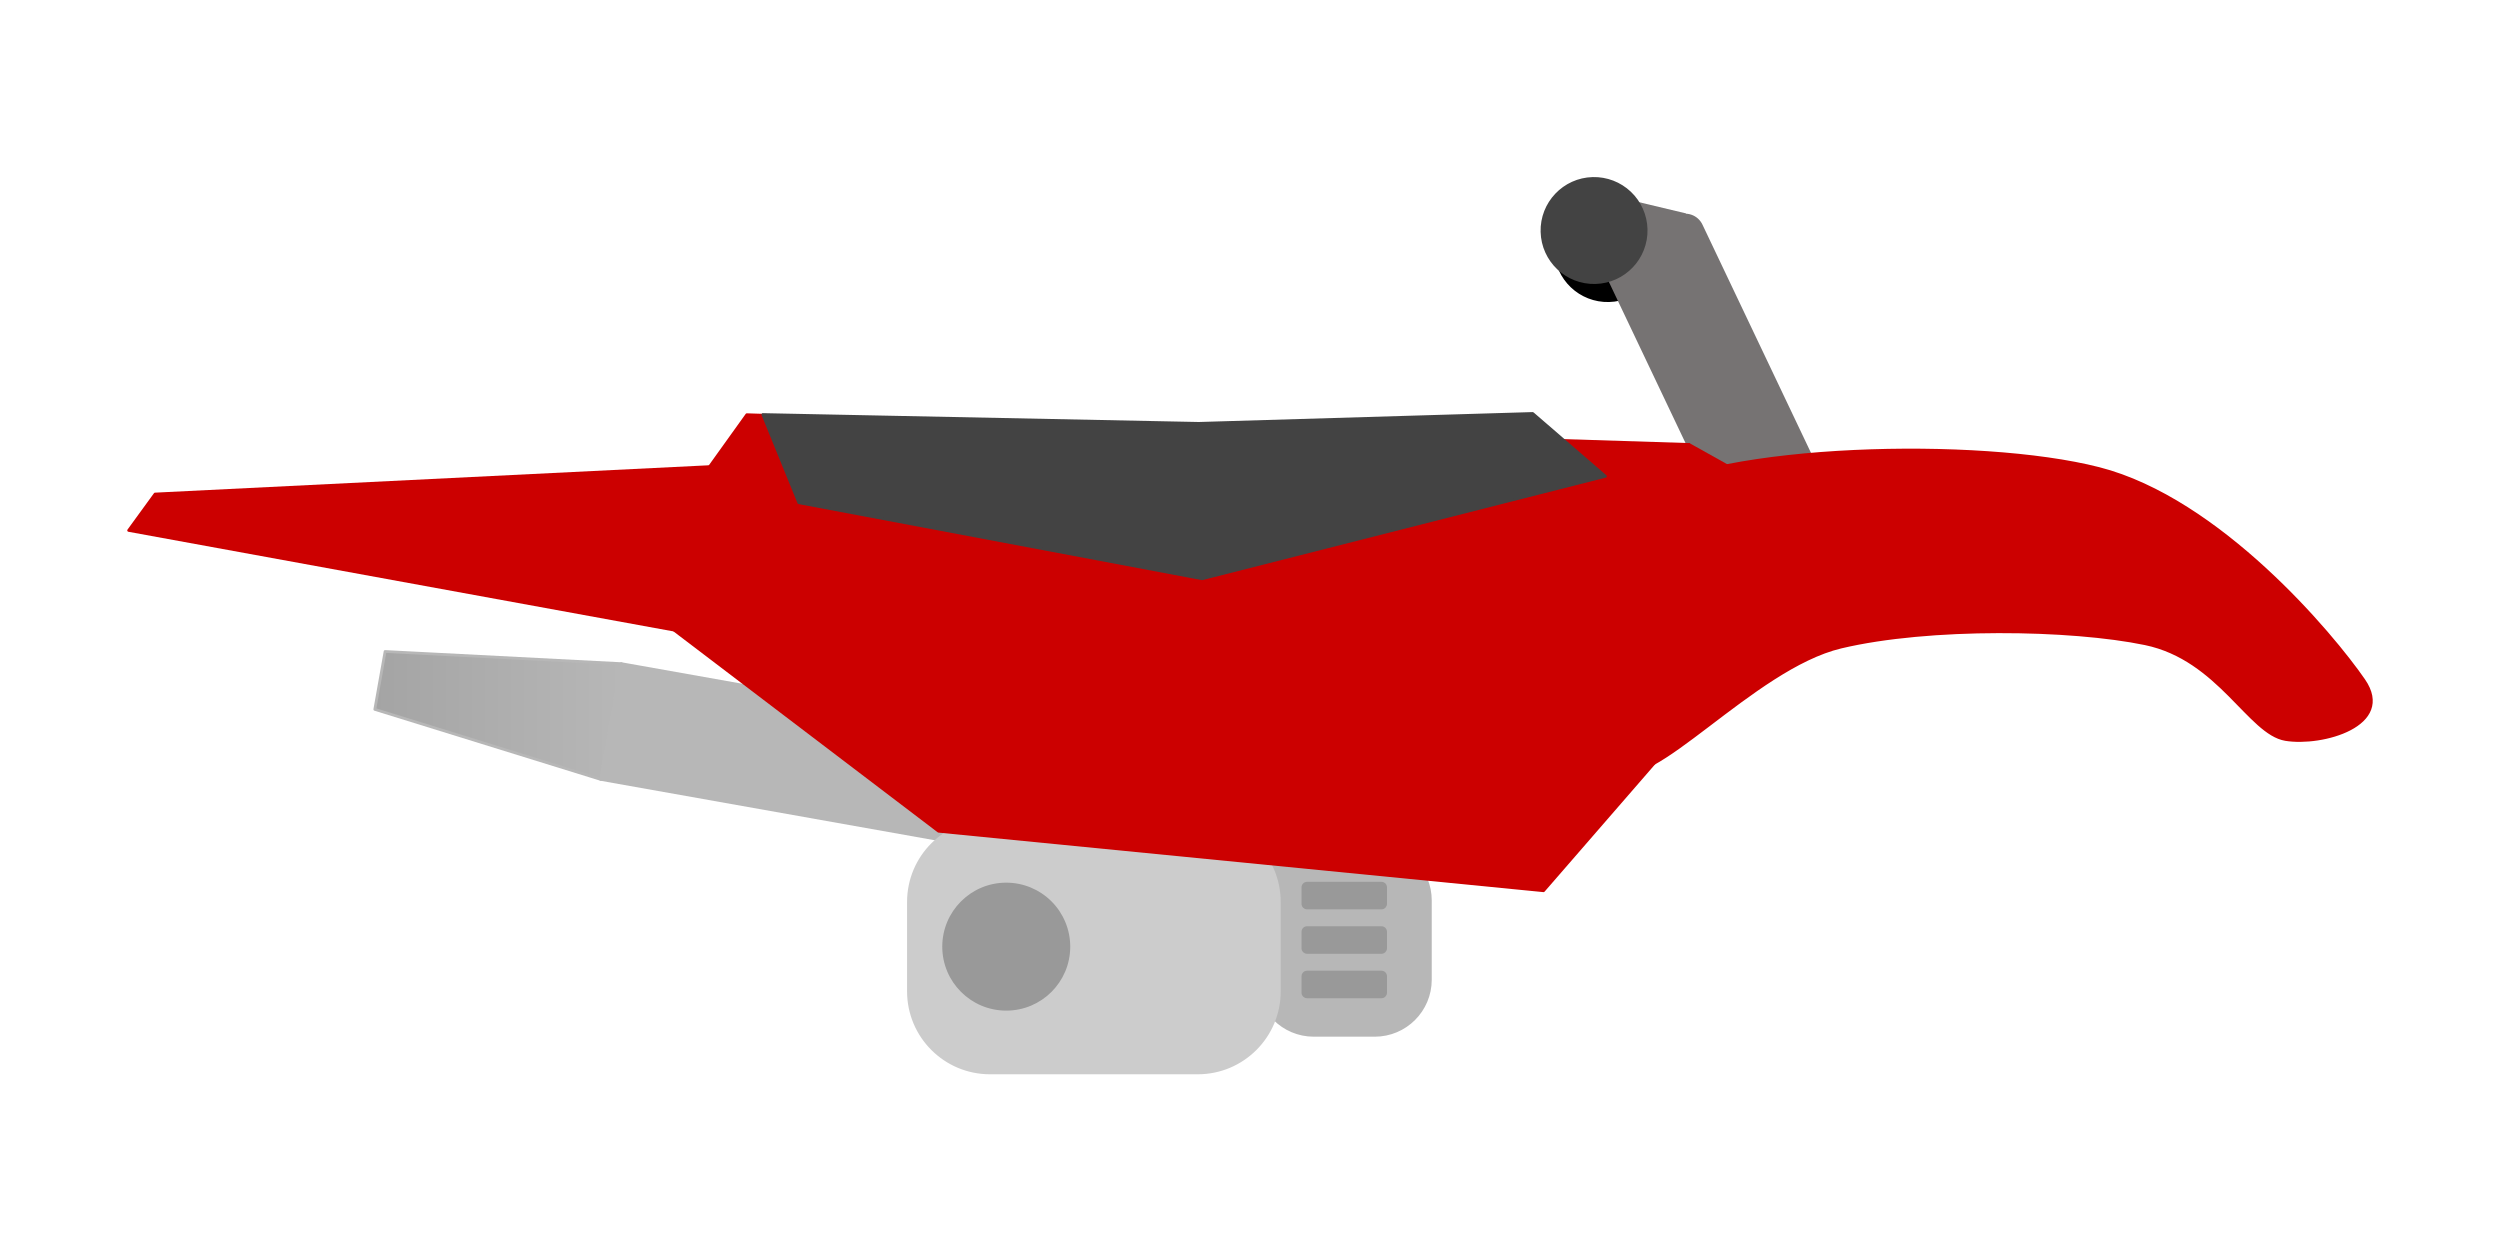 <svg version="1.1" viewBox="0.0 0.0 900.0 450.0" fill="none" stroke="none" stroke-linecap="square" stroke-miterlimit="10" xmlns:xlink="http://www.w3.org/1999/xlink" xmlns="http://www.w3.org/2000/svg"><clipPath id="p.0"><path d="m0 0l900.0 0l0 450.0l-900.0 0l0 -450.0z" clip-rule="nonzero"/></clipPath><g clip-path="url(#p.0)"><path fill="#000000" fill-opacity="0.0" d="m0 0l900.0 0l0 450.0l-900.0 0z" fill-rule="evenodd"/><path fill="#000000" d="m560.02 89.978l0 0c-0.27 -10.35 7.902 -18.959 18.252 -19.228l0 0c4.97 -0.129 9.788 1.721 13.394 5.144c3.606 3.423 5.705 8.138 5.834 13.108l0 0c0.27 10.35 -7.902 18.959 -18.252 19.228l0 0c-10.35 0.27 -18.959 -7.902 -19.228 -18.252z" fill-rule="evenodd"/><path stroke="#000000" stroke-width="1.0" stroke-linejoin="round" stroke-linecap="butt" d="m560.02 89.978l0 0c-0.27 -10.35 7.902 -18.959 18.252 -19.228l0 0c4.97 -0.129 9.788 1.721 13.394 5.144c3.606 3.423 5.705 8.138 5.834 13.108l0 0c0.27 10.35 -7.902 18.959 -18.252 19.228l0 0c-10.35 0.27 -18.959 -7.902 -19.228 -18.252z" fill-rule="evenodd"/><path fill="#767373" d="m577.871 97.533l0 0c-1.513 -3.182 -0.162 -6.99 3.019 -8.507l23.034 -10.982l0 0c1.527 -0.728 3.281 -0.819 4.874 -0.254c1.594 0.566 2.897 1.742 3.624 3.27l60.41 127.029c1.513 3.182 0.162 6.99 -3.019 8.507l-23.034 10.982c-3.18 1.516 -6.985 0.166 -8.499 -3.016z" fill-rule="evenodd"/><path stroke="#767373" stroke-width="1.0" stroke-linejoin="round" stroke-linecap="butt" d="m577.871 97.533l0 0c-1.513 -3.182 -0.162 -6.99 3.019 -8.507l23.034 -10.982l0 0c1.527 -0.728 3.281 -0.819 4.874 -0.254c1.594 0.566 2.897 1.742 3.624 3.27l60.41 127.029c1.513 3.182 0.162 6.99 -3.019 8.507l-23.034 10.982c-3.18 1.516 -6.985 0.166 -8.499 -3.016z" fill-rule="evenodd"/><path fill="#767373" d="m606.522 77.235l-25.685 -6.13l1.268 29.672z" fill-rule="evenodd"/><path stroke="#767373" stroke-width="1.0" stroke-linejoin="round" stroke-linecap="butt" d="m606.522 77.235l-25.685 -6.13l1.268 29.672z" fill-rule="evenodd"/><path fill="#434343" d="m555.12 83.476l0 0c-0.27 -10.35 7.902 -18.959 18.252 -19.228l0 0c4.97 -0.129 9.788 1.721 13.394 5.144c3.606 3.423 5.705 8.138 5.834 13.108l0 0c0.27 10.35 -7.902 18.959 -18.252 19.228l0 0c-10.35 0.27 -18.959 -7.902 -19.228 -18.252z" fill-rule="evenodd"/><path stroke="#434343" stroke-width="1.0" stroke-linejoin="round" stroke-linecap="butt" d="m555.12 83.476l0 0c-0.27 -10.35 7.902 -18.959 18.252 -19.228l0 0c4.97 -0.129 9.788 1.721 13.394 5.144c3.606 3.423 5.705 8.138 5.834 13.108l0 0c0.27 10.35 -7.902 18.959 -18.252 19.228l0 0c-10.35 0.27 -18.959 -7.902 -19.228 -18.252z" fill-rule="evenodd"/><path fill="#cc0000" d="m581.847 276.964c12.099 9.124 49.191 -36.494 80.927 -44.032c31.735 -7.537 82.821 -6.737 109.486 -1.192c26.664 5.545 37.381 32.277 50.501 34.462c13.12 2.185 39.414 -5.098 28.22 -21.354c-11.193 -16.256 -51.913 -65.071 -95.381 -76.181c-43.467 -11.11 -136.464 -8.53 -165.423 9.52c-28.959 18.049 -20.43 89.653 -8.331 98.777z" fill-rule="evenodd"/><path stroke="#cc0000" stroke-width="1.0" stroke-linejoin="round" stroke-linecap="butt" d="m581.847 276.964c12.099 9.124 49.191 -36.494 80.927 -44.032c31.735 -7.537 82.821 -6.737 109.486 -1.192c26.664 5.545 37.381 32.277 50.501 34.462c13.12 2.185 39.414 -5.098 28.22 -21.354c-11.193 -16.256 -51.913 -65.071 -95.381 -76.181c-43.467 -11.11 -136.464 -8.53 -165.423 9.52c-28.959 18.049 -20.43 89.653 -8.331 98.777z" fill-rule="evenodd"/><path fill="#b7b7b7" d="m452.942 324.129l0 0c0 -11.056 8.962 -20.018 20.018 -20.018l21.949 0l0 0c5.309 0 10.401 2.109 14.155 5.863c3.754 3.754 5.863 8.846 5.863 14.155l0 28.563c0 11.056 -8.962 20.018 -20.018 20.018l-21.949 0c-11.056 0 -20.018 -8.962 -20.018 -20.018z" fill-rule="evenodd"/><path stroke="#b7b7b7" stroke-width="1.0" stroke-linejoin="round" stroke-linecap="butt" d="m452.942 324.129l0 0c0 -11.056 8.962 -20.018 20.018 -20.018l21.949 0l0 0c5.309 0 10.401 2.109 14.155 5.863c3.754 3.754 5.863 8.846 5.863 14.155l0 28.563c0 11.056 -8.962 20.018 -20.018 20.018l-21.949 0c-11.056 0 -20.018 -8.962 -20.018 -20.018z" fill-rule="evenodd"/><path fill="#999999" d="m469.052 319.439l0 0c0 -0.82 0.665 -1.486 1.486 -1.486l26.793 0c0.394 0 0.772 0.157 1.05 0.435c0.279 0.279 0.435 0.656 0.435 1.05l0 5.942c0 0.82 -0.665 1.486 -1.486 1.486l-26.793 0c-0.82 0 -1.486 -0.665 -1.486 -1.486z" fill-rule="evenodd"/><path stroke="#999999" stroke-width="1.0" stroke-linejoin="round" stroke-linecap="butt" d="m469.052 319.439l0 0c0 -0.82 0.665 -1.486 1.486 -1.486l26.793 0c0.394 0 0.772 0.157 1.05 0.435c0.279 0.279 0.435 0.656 0.435 1.05l0 5.942c0 0.82 -0.665 1.486 -1.486 1.486l-26.793 0c-0.82 0 -1.486 -0.665 -1.486 -1.486z" fill-rule="evenodd"/><path fill="#999999" d="m469.052 335.439l0 0c0 -0.82 0.665 -1.486 1.486 -1.486l26.793 0c0.394 0 0.772 0.157 1.05 0.435c0.279 0.279 0.435 0.656 0.435 1.05l0 5.942c0 0.82 -0.665 1.486 -1.486 1.486l-26.793 0c-0.82 0 -1.486 -0.665 -1.486 -1.486z" fill-rule="evenodd"/><path stroke="#999999" stroke-width="1.0" stroke-linejoin="round" stroke-linecap="butt" d="m469.052 335.439l0 0c0 -0.82 0.665 -1.486 1.486 -1.486l26.793 0c0.394 0 0.772 0.157 1.05 0.435c0.279 0.279 0.435 0.656 0.435 1.05l0 5.942c0 0.82 -0.665 1.486 -1.486 1.486l-26.793 0c-0.82 0 -1.486 -0.665 -1.486 -1.486z" fill-rule="evenodd"/><path fill="#999999" d="m469.052 351.439l0 0c0 -0.82 0.665 -1.486 1.486 -1.486l26.793 0c0.394 0 0.772 0.157 1.05 0.435c0.279 0.279 0.435 0.656 0.435 1.05l0 5.942c0 0.82 -0.665 1.486 -1.486 1.486l-26.793 0c-0.82 0 -1.486 -0.665 -1.486 -1.486z" fill-rule="evenodd"/><path stroke="#999999" stroke-width="1.0" stroke-linejoin="round" stroke-linecap="butt" d="m469.052 351.439l0 0c0 -0.82 0.665 -1.486 1.486 -1.486l26.793 0c0.394 0 0.772 0.157 1.05 0.435c0.279 0.279 0.435 0.656 0.435 1.05l0 5.942c0 0.82 -0.665 1.486 -1.486 1.486l-26.793 0c-0.82 0 -1.486 -0.665 -1.486 -1.486z" fill-rule="evenodd"/><defs><linearGradient id="p.1" gradientUnits="userSpaceOnUse" gradientTransform="matrix(9.421 0.0 0.0 9.421 0.0 0.0)" spreadMethod="pad" x1="14.322" y1="29.782" x2="23.743" y2="29.782"><stop offset="0.0" stop-color="#a4a4a4"/><stop offset="1.0" stop-color="#b7b7b7"/></linearGradient></defs><path fill="url(#p.1)" d="m216.293 280.591l-81.362 -25.22l3.701 -20.835l85.063 4.386z" fill-rule="evenodd"/><path stroke="#b7b7b7" stroke-width="1.0" stroke-linejoin="round" stroke-linecap="butt" d="m216.293 280.591l-81.362 -25.22l3.701 -20.835l85.063 4.386z" fill-rule="evenodd"/><path fill="#b7b7b7" d="m216.25 280.576l7.402 -41.669l155.717 27.717l-7.402 41.669z" fill-rule="evenodd"/><path stroke="#b7b7b7" stroke-width="1.0" stroke-linejoin="round" stroke-linecap="butt" d="m216.25 280.576l7.402 -41.669l155.717 27.717l-7.402 41.669z" fill-rule="evenodd"/><path fill="#cccccc" d="m327.043 324.698l0 0c0 -16.213 13.143 -29.355 29.355 -29.355l74.801 0l0 0c7.786 0 15.252 3.093 20.757 8.598c5.505 5.505 8.598 12.972 8.598 20.757l0 32.187c0 16.213 -13.143 29.355 -29.355 29.355l-74.801 0c-16.213 0 -29.355 -13.143 -29.355 -29.355z" fill-rule="evenodd"/><path stroke="#cccccc" stroke-width="1.0" stroke-linejoin="round" stroke-linecap="butt" d="m327.043 324.698l0 0c0 -16.213 13.143 -29.355 29.355 -29.355l74.801 0l0 0c7.786 0 15.252 3.093 20.757 8.598c5.505 5.505 8.598 12.972 8.598 20.757l0 32.187c0 16.213 -13.143 29.355 -29.355 29.355l-74.801 0c-16.213 0 -29.355 -13.143 -29.355 -29.355z" fill-rule="evenodd"/><path fill="#999999" d="m339.715 340.791l0 0c0 -12.446 10.089 -22.535 22.535 -22.535l0 0c5.977 0 11.709 2.374 15.935 6.6c4.226 4.226 6.6 9.958 6.6 15.935l0 0c0 12.446 -10.089 22.535 -22.535 22.535l0 0c-12.446 0 -22.535 -10.089 -22.535 -22.535z" fill-rule="evenodd"/><path stroke="#999999" stroke-width="1.0" stroke-linejoin="round" stroke-linecap="butt" d="m339.715 340.791l0 0c0 -12.446 10.089 -22.535 22.535 -22.535l0 0c5.977 0 11.709 2.374 15.935 6.6c4.226 4.226 6.6 9.958 6.6 15.935l0 0c0 12.446 -10.089 22.535 -22.535 22.535l0 0c-12.446 0 -22.535 -10.089 -22.535 -22.535z" fill-rule="evenodd"/><path fill="#cc0000" d="m55.833 177.854l-9.522 13.092l221.357 40.462l4.759 -64.262z" fill-rule="evenodd"/><path stroke="#cc0000" stroke-width="1.0" stroke-linejoin="round" stroke-linecap="butt" d="m55.833 177.854l-9.522 13.092l221.357 40.462l4.759 -64.262z" fill-rule="evenodd"/><path fill="#cc0000" d="m223.634 212.369l114.249 86.874l217.785 21.423l54.743 -63.073l-2.381 -97.588l-339.173 -10.711z" fill-rule="evenodd"/><path stroke="#cc0000" stroke-width="1.0" stroke-linejoin="round" stroke-linecap="butt" d="m223.634 212.369l114.249 86.874l217.785 21.423l54.743 -63.073l-2.381 -97.588l-339.173 -10.711z" fill-rule="evenodd"/><path fill="#434343" d="m274.615 149.235l156.953 3.184l120.197 -3.572l26.184 22.612l-145.192 36.892l-145.189 -27.373z" fill-rule="evenodd"/><path stroke="#434343" stroke-width="1.0" stroke-linejoin="round" stroke-linecap="butt" d="m274.615 149.235l156.953 3.184l120.197 -3.572l26.184 22.612l-145.192 36.892l-145.189 -27.373z" fill-rule="evenodd"/><path fill="#434343" d="m616.947 843.328l0 0c0 -76.25 61.813 -138.063 138.063 -138.063l0 0c36.617 0 71.733 14.546 97.625 40.438c25.892 25.892 40.438 61.009 40.438 97.625l0 0c0 76.25 -61.813 138.063 -138.063 138.063l0 0c-76.25 0 -138.063 -61.813 -138.063 -138.063z" fill-rule="evenodd"/><path fill="#999999" d="m676.044 843.338l0 0c0 -43.617 35.359 -78.976 78.976 -78.976l0 0c20.946 0 41.034 8.321 55.845 23.132c14.811 14.811 23.132 34.899 23.132 55.845l0 0c0 43.617 -35.359 78.976 -78.976 78.976l0 0c-43.617 0 -78.976 -35.359 -78.976 -78.976z" fill-rule="evenodd"/><path fill="#434343" d="m806.271 776.575l15.496 15.496l-118.016 118.016l-15.496 -15.496z" fill-rule="evenodd"/><path fill="#434343" d="m688.258 792.073l15.496 -15.496l118.016 118.016l-15.496 15.496z" fill-rule="evenodd"/><path fill="#434343" d="m53.971 843.318l0 0c0 -76.25 61.813 -138.063 138.063 -138.063l0 0c36.617 0 71.733 14.546 97.625 40.438c25.892 25.892 40.438 61.009 40.438 97.625l0 0c0 76.25 -61.813 138.063 -138.063 138.063l0 0c-76.25 0 -138.063 -61.813 -138.063 -138.063z" fill-rule="evenodd"/><path fill="#999999" d="m113.068 843.327l0 0c0 -43.617 35.359 -78.976 78.976 -78.976l0 0c20.946 0 41.034 8.321 55.845 23.132c14.811 14.811 23.132 34.899 23.132 55.845l0 0c0 43.617 -35.359 78.976 -78.976 78.976l0 0c-43.617 0 -78.976 -35.359 -78.976 -78.976z" fill-rule="evenodd"/><path fill="#434343" d="m243.295 776.565l15.496 15.496l-118.016 118.016l-15.496 -15.496z" fill-rule="evenodd"/><path fill="#434343" d="m125.281 792.062l15.496 -15.496l118.016 118.016l-15.496 15.496z" fill-rule="evenodd"/><path fill="#cc0000" d="m608.136 160.055l15.874 8.874l-16.874 5.625z" fill-rule="evenodd"/><path stroke="#cc0000" stroke-width="1.0" stroke-linejoin="round" stroke-linecap="butt" d="m608.136 160.055l15.874 8.874l-16.874 5.625z" fill-rule="evenodd"/></g></svg>